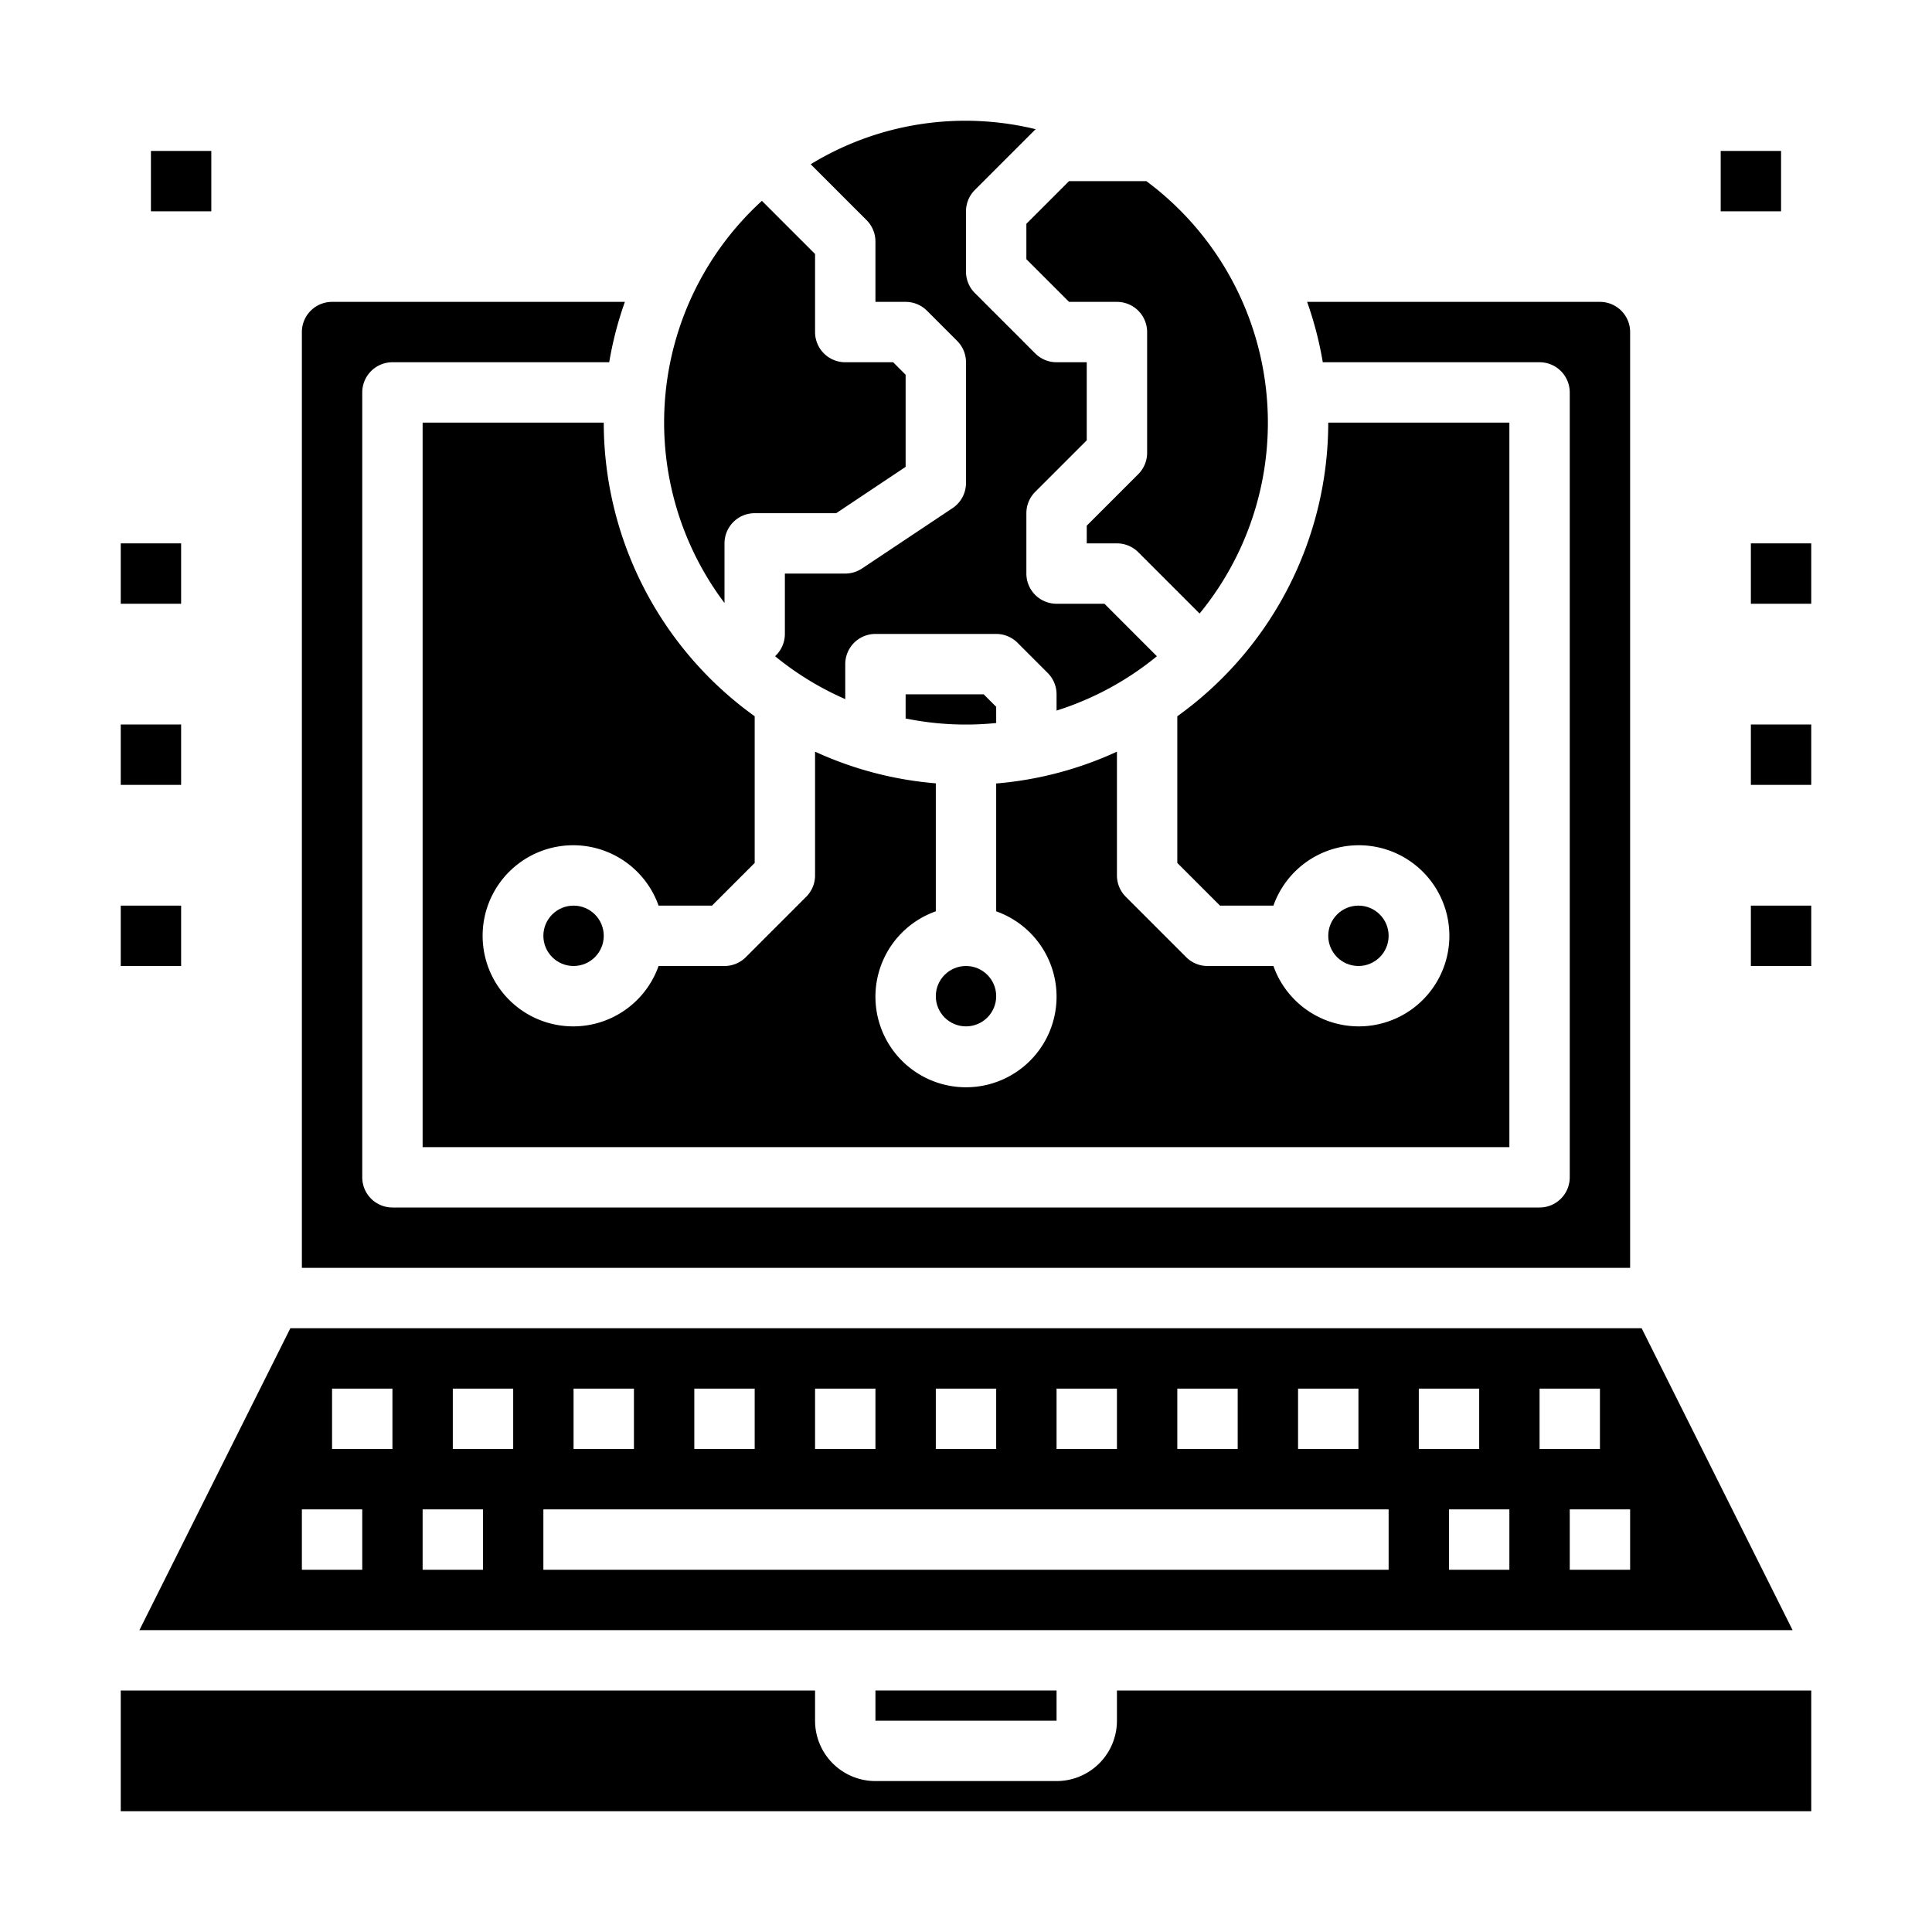 <svg xmlns="http://www.w3.org/2000/svg" viewBox="0 0 64 64" x="0px" y="0px"><g><path d="M33,23.414,32.586,23H30v.8a9.944,9.944,0,0,0,3,.151Z"></path><path d="M26.855,5.441l1.852,1.852A1,1,0,0,1,29,8v2h1a1,1,0,0,1,.707.293l1,1A1,1,0,0,1,32,12v4a1,1,0,0,1-.445.832l-3,2A1.006,1.006,0,0,1,28,19H26v2a1,1,0,0,1-.293.707l-.031.031A9.955,9.955,0,0,0,28,23.159V22a1,1,0,0,1,1-1h4a1,1,0,0,1,.707.293l1,1A1,1,0,0,1,35,23v.539a9.985,9.985,0,0,0,3.324-1.8L36.586,20H35a1,1,0,0,1-1-1V17a1,1,0,0,1,.293-.707L36,14.586V12H35a1,1,0,0,1-.707-.293l-2-2A1,1,0,0,1,32,9V7a1,1,0,0,1,.293-.707l2-2c.005,0,.013-.007.019-.012a9.829,9.829,0,0,0-7.457,1.16Z"></path><circle cx="32" cy="33" r="1"></circle><path d="M37.707,15.707,36,17.414V18h1a1,1,0,0,1,.707.293l2.031,2.031A9.965,9.965,0,0,0,37.974,6h-2.56L34,7.414V8.586L35.414,10H37a1,1,0,0,1,1,1v4A1,1,0,0,1,37.707,15.707Z"></path><circle cx="19" cy="31" r="1"></circle><circle cx="45" cy="31" r="1"></circle><path d="M24,19.975V18a1,1,0,0,1,1-1h2.7L30,15.465V12.414L29.586,12H28a1,1,0,0,1-1-1V8.414L25.239,6.653A9.94,9.94,0,0,0,24,19.975Z"></path><path d="M10,11V42H54V11a1,1,0,0,0-1-1H43.3a11.815,11.815,0,0,1,.519,2H51a1,1,0,0,1,1,1V39a1,1,0,0,1-1,1H13a1,1,0,0,1-1-1V13a1,1,0,0,1,1-1h7.181a11.815,11.815,0,0,1,.519-2H11A1,1,0,0,0,10,11Z"></path><path d="M4,60H60V56H37v1a2,2,0,0,1-2,2H29a2,2,0,0,1-2-2V56H4Z"></path><path d="M59.382,54l-5-10H9.618l-5,10ZM54,52H52V50h2Zm-3-6h2v2H51Zm-1,6H48V50h2Zm-3-6h2v2H47Zm-4,0h2v2H43Zm-4,0h2v2H39Zm-4,0h2v2H35Zm-4,0h2v2H31Zm-4,0h2v2H27Zm-4,0h2v2H23Zm-4,0h2v2H19Zm-1,4H46v2H18Zm-3-4h2v2H15Zm-1,4h2v2H14Zm-3-4h2v2H11Zm-1,4h2v2H10Z"></path><rect x="29" y="56" width="6" height="1"></rect><path d="M14,14V38H50V14H44a11.982,11.982,0,0,1-5,9.727v4.859L40.414,30h1.77a3,3,0,1,1,0,2H40a1,1,0,0,1-.707-.293l-2-2A1,1,0,0,1,37,29V24.9a11.91,11.91,0,0,1-4,1.054v4.235a3,3,0,1,1-2,0V25.949A11.91,11.91,0,0,1,27,24.9V29a1,1,0,0,1-.293.707l-2,2A1,1,0,0,1,24,32H21.816a3,3,0,1,1,0-2h1.77L25,28.586V23.727A11.982,11.982,0,0,1,20,14Z"></path><rect x="58" y="30" width="2" height="2"></rect><rect x="4" y="30" width="2" height="2"></rect><rect x="4" y="24" width="2" height="2"></rect><rect x="4" y="18" width="2" height="2"></rect><rect x="58" y="24" width="2" height="2"></rect><rect x="58" y="18" width="2" height="2"></rect><rect x="57" y="5" width="2" height="2"></rect><rect x="5" y="5" width="2" height="2"></rect></g></svg>
